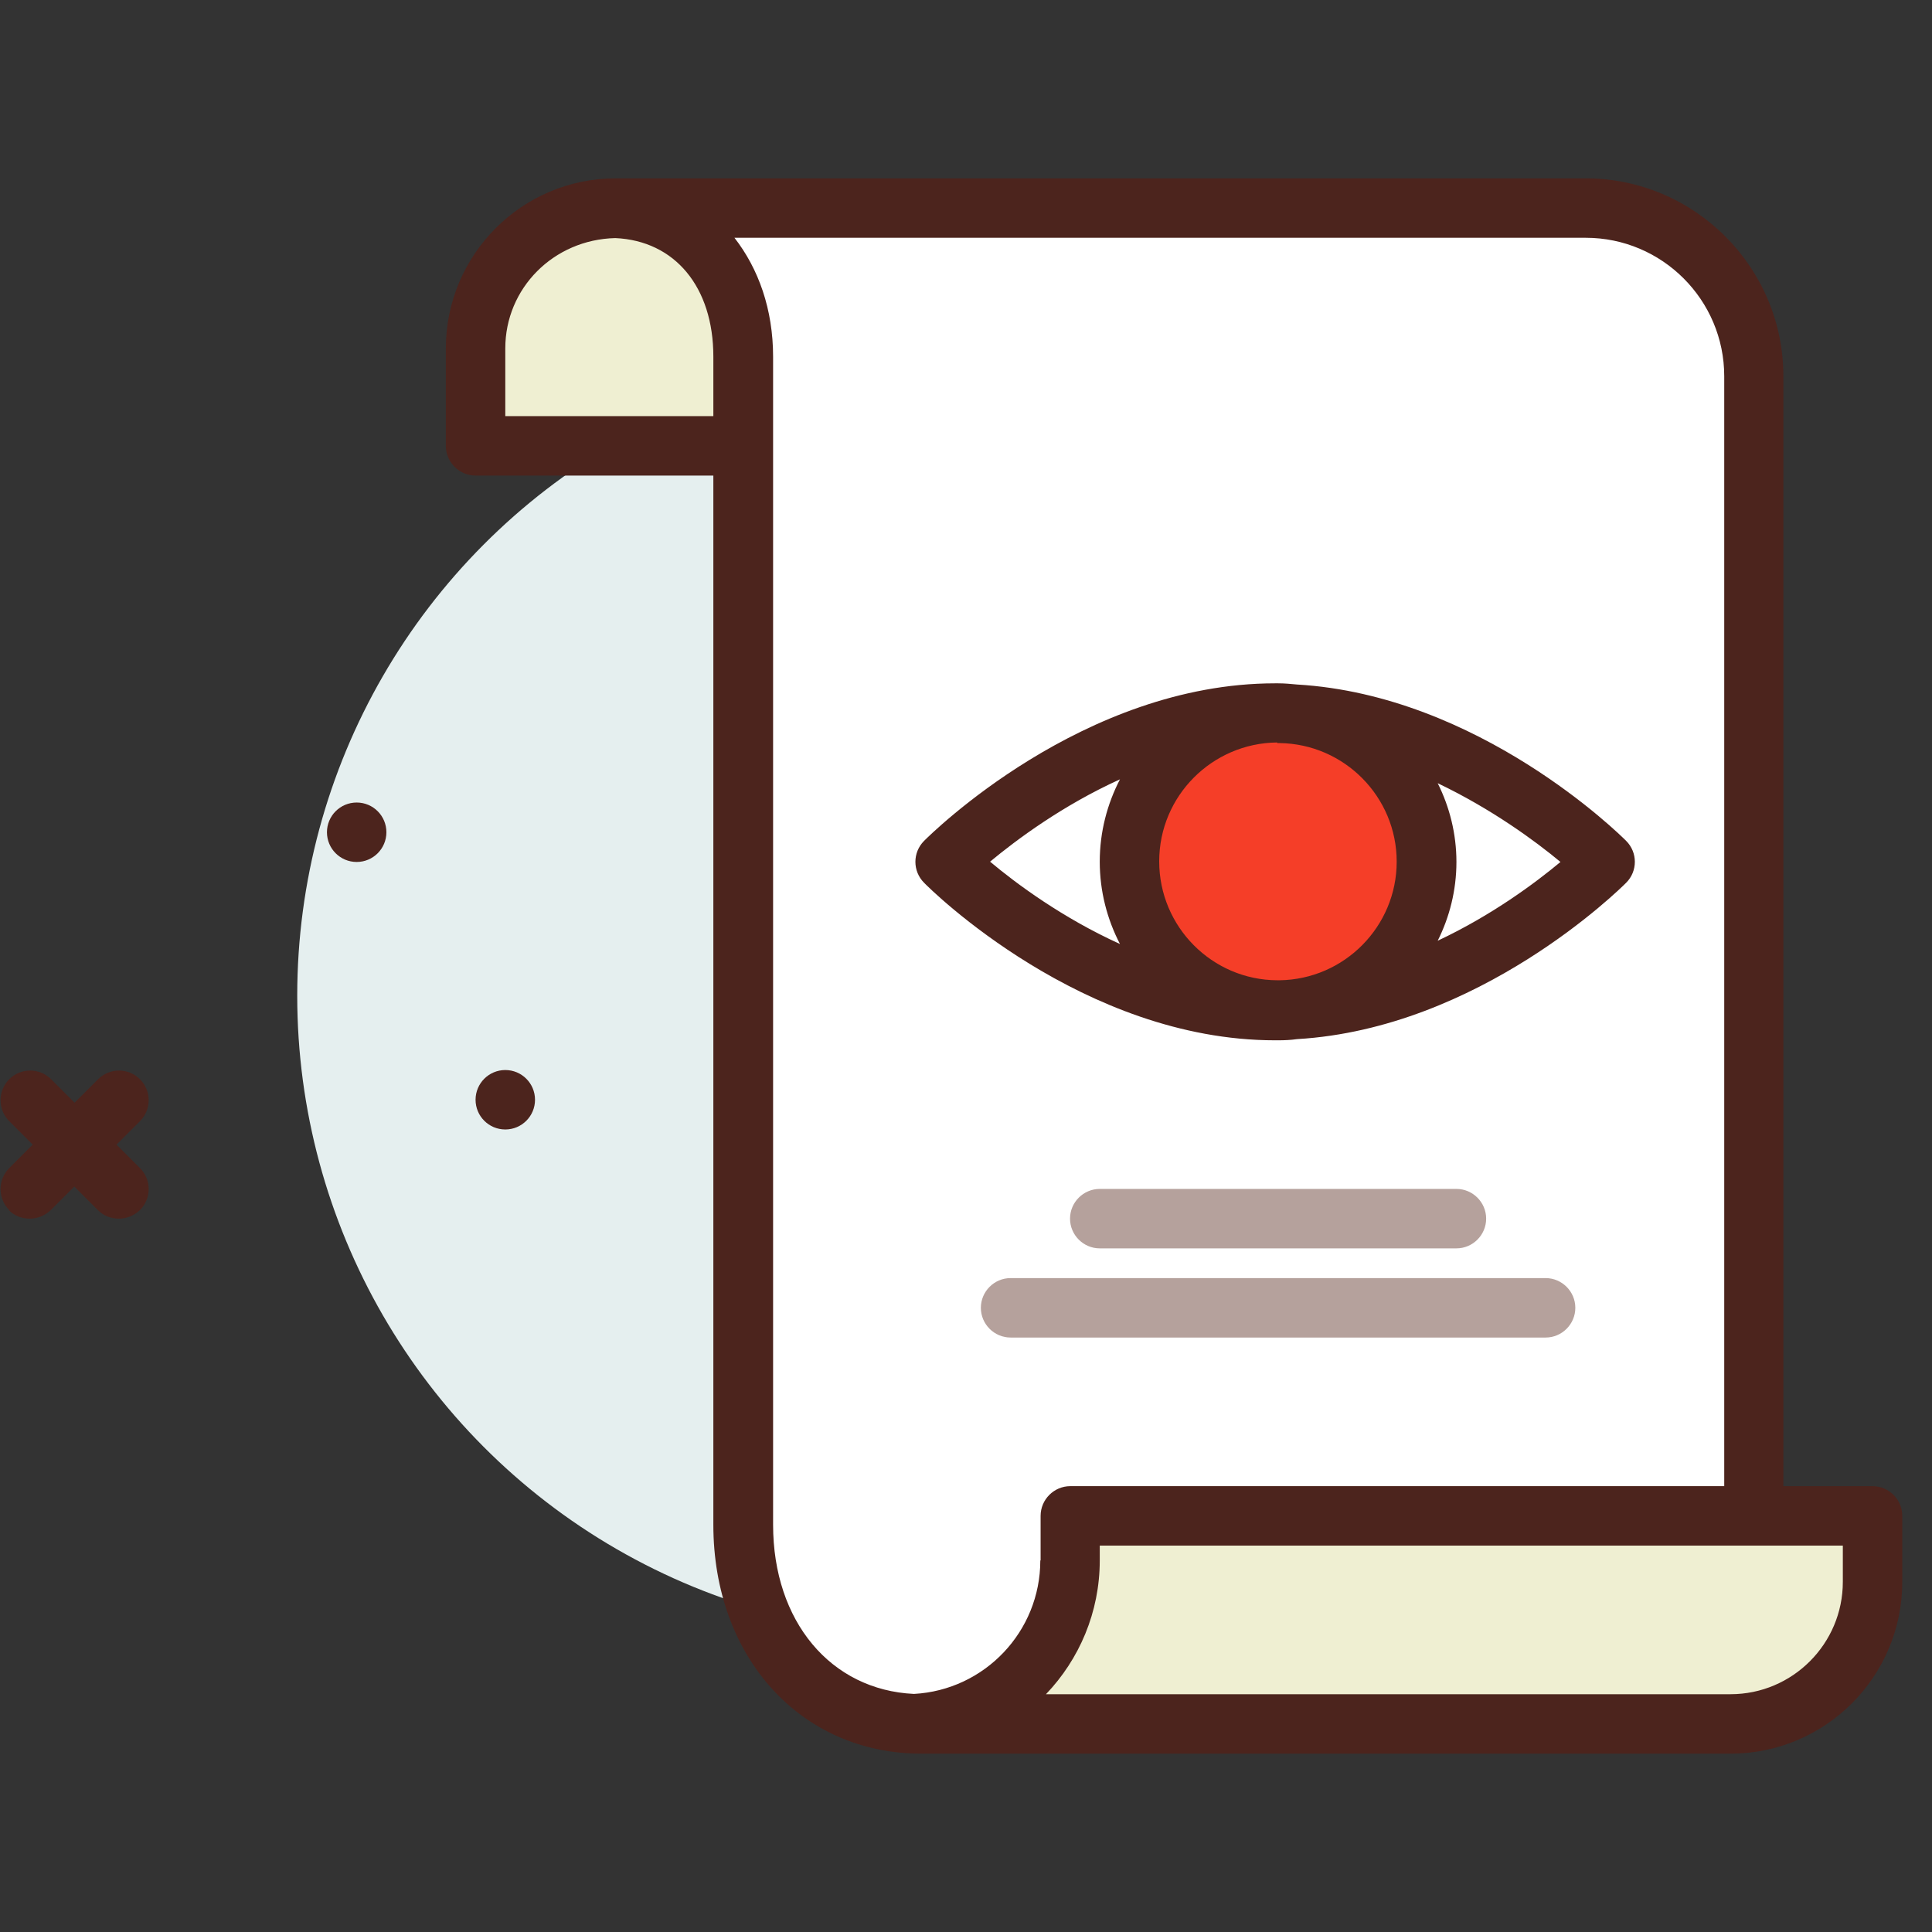 <?xml version="1.0" encoding="UTF-8"?>
<svg xmlns="http://www.w3.org/2000/svg" id="a" width="65px" height="65px" viewBox="0 0 65 65"><rect x="0" y="0" width="65" height="65" fill="#333333" stroke="none"/><circle cx="31.5" cy="33.5" r="21.5" fill="#e5efef"/><path d="m20.72,7h15.78v8h-20.5v-3.28c0-2.61,2.12-4.72,4.72-4.72Z" fill="#efefd2"/><path d="m20.72,7c2.66.11,4.28,2.25,4.28,5v39.3c0,3.7,2.3,6.7,6,6.7h24l4-2.99V12.66c0-3.13-2.53-5.66-5.66-5.66H20.72Z" fill="#fff"/><path d="m31,58h27.22c2.64,0,4.78-2.14,4.78-4.78v-2.22h-27v1.5c0,2.91-2.27,5.3-5.13,5.49h.13Z" fill="#efefd2"/><path d="m54,29s-4.97,5-11.1,5-11.1-5-11.1-5c0,0,4.97-5,11.1-5s11.1,5,11.1,5Z" fill="#fff"/><circle cx="43" cy="29" r="5" fill="#f53e28"/><path d="m49,42h-12c-.55,0-1-.45-1-1s.45-1,1-1h12c.55,0,1,.45,1,1s-.45,1-1,1Z" fill="#b5a19c"/><path d="m52,45h-18c-.55,0-1-.45-1-1s.45-1,1-1h18c.55,0,1,.45,1,1s-.45,1-1,1Z" fill="#b5a19c"/><path d="m63,50h-3V12.66c0-3.67-2.99-6.66-6.66-6.66H20.72c-3.16,0-5.72,2.57-5.72,5.72v3.28c0,.55.45,1,1,1h8v35.3c0,4.46,2.94,7.7,7,7.7h27.22c3.19,0,5.78-2.59,5.78-5.78v-2.22c0-.55-.45-1-1-1ZM17,14v-2.28c0-2.02,1.62-3.66,3.7-3.71,2.01.09,3.3,1.65,3.3,3.99v2h-7Zm18,38.5c0,2.39-1.87,4.36-4.25,4.49,0,0,0,0,0,0-2.8-.13-4.74-2.44-4.74-5.69V12c0-1.59-.49-2.96-1.3-4h28.64c2.57,0,4.66,2.09,4.66,4.66v37.34h-22c-.55,0-1,.45-1,1v1.5Zm27,.72c0,2.08-1.69,3.78-3.78,3.78h-23.03c1.12-1.17,1.81-2.76,1.81-4.5v-.5h25v1.22Z" fill="#4c241d"/><path d="m42.95,35s.03,0,.05,0c.22,0,.43-.01.64-.04,6.12-.36,10.86-5.05,11.07-5.26.39-.39.39-1.02,0-1.41-.21-.21-4.95-4.9-11.07-5.26-.21-.02-.42-.04-.64-.04-.02,0-.03,0-.05,0-.02,0-.03,0-.05,0-6.47,0-11.59,5.08-11.81,5.3-.39.39-.39,1.02,0,1.41.21.22,5.34,5.3,11.81,5.3.02,0,.03,0,.05,0Zm.02-10s.06,0,.08,0c2.18.03,3.94,1.81,3.94,3.99s-1.76,3.96-3.94,3.99c-.03,0-.06,0-.08,0-2.19-.01-3.97-1.8-3.97-4s1.78-3.98,3.97-4Zm5.4,6.65c.4-.8.63-1.7.63-2.65s-.23-1.85-.63-2.65c1.82.87,3.29,1.95,4.13,2.65-.84.7-2.3,1.79-4.13,2.65Zm-10.69-5.43c-.43.83-.68,1.77-.68,2.77s.25,1.94.68,2.77c-1.94-.88-3.5-2.04-4.37-2.77.88-.73,2.43-1.89,4.37-2.77Z" fill="#4c241d"/><path d="m.29,40.71c.2.2.45.29.71.29s.51-.1.71-.29l.79-.79.79.79c.2.2.45.29.71.29s.51-.1.71-.29c.39-.39.39-1.02,0-1.41l-.79-.79.79-.79c.39-.39.39-1.02,0-1.41s-1.02-.39-1.41,0l-.79.79-.79-.79c-.39-.39-1.02-.39-1.41,0s-.39,1.02,0,1.41l.79.79-.79.79c-.39.39-.39,1.02,0,1.41Z" fill="#4c241d"/><circle cx="17" cy="37" r="1" fill="#4c241d"/><circle cx="12" cy="28" r="1" fill="#4c241d"/></svg>
